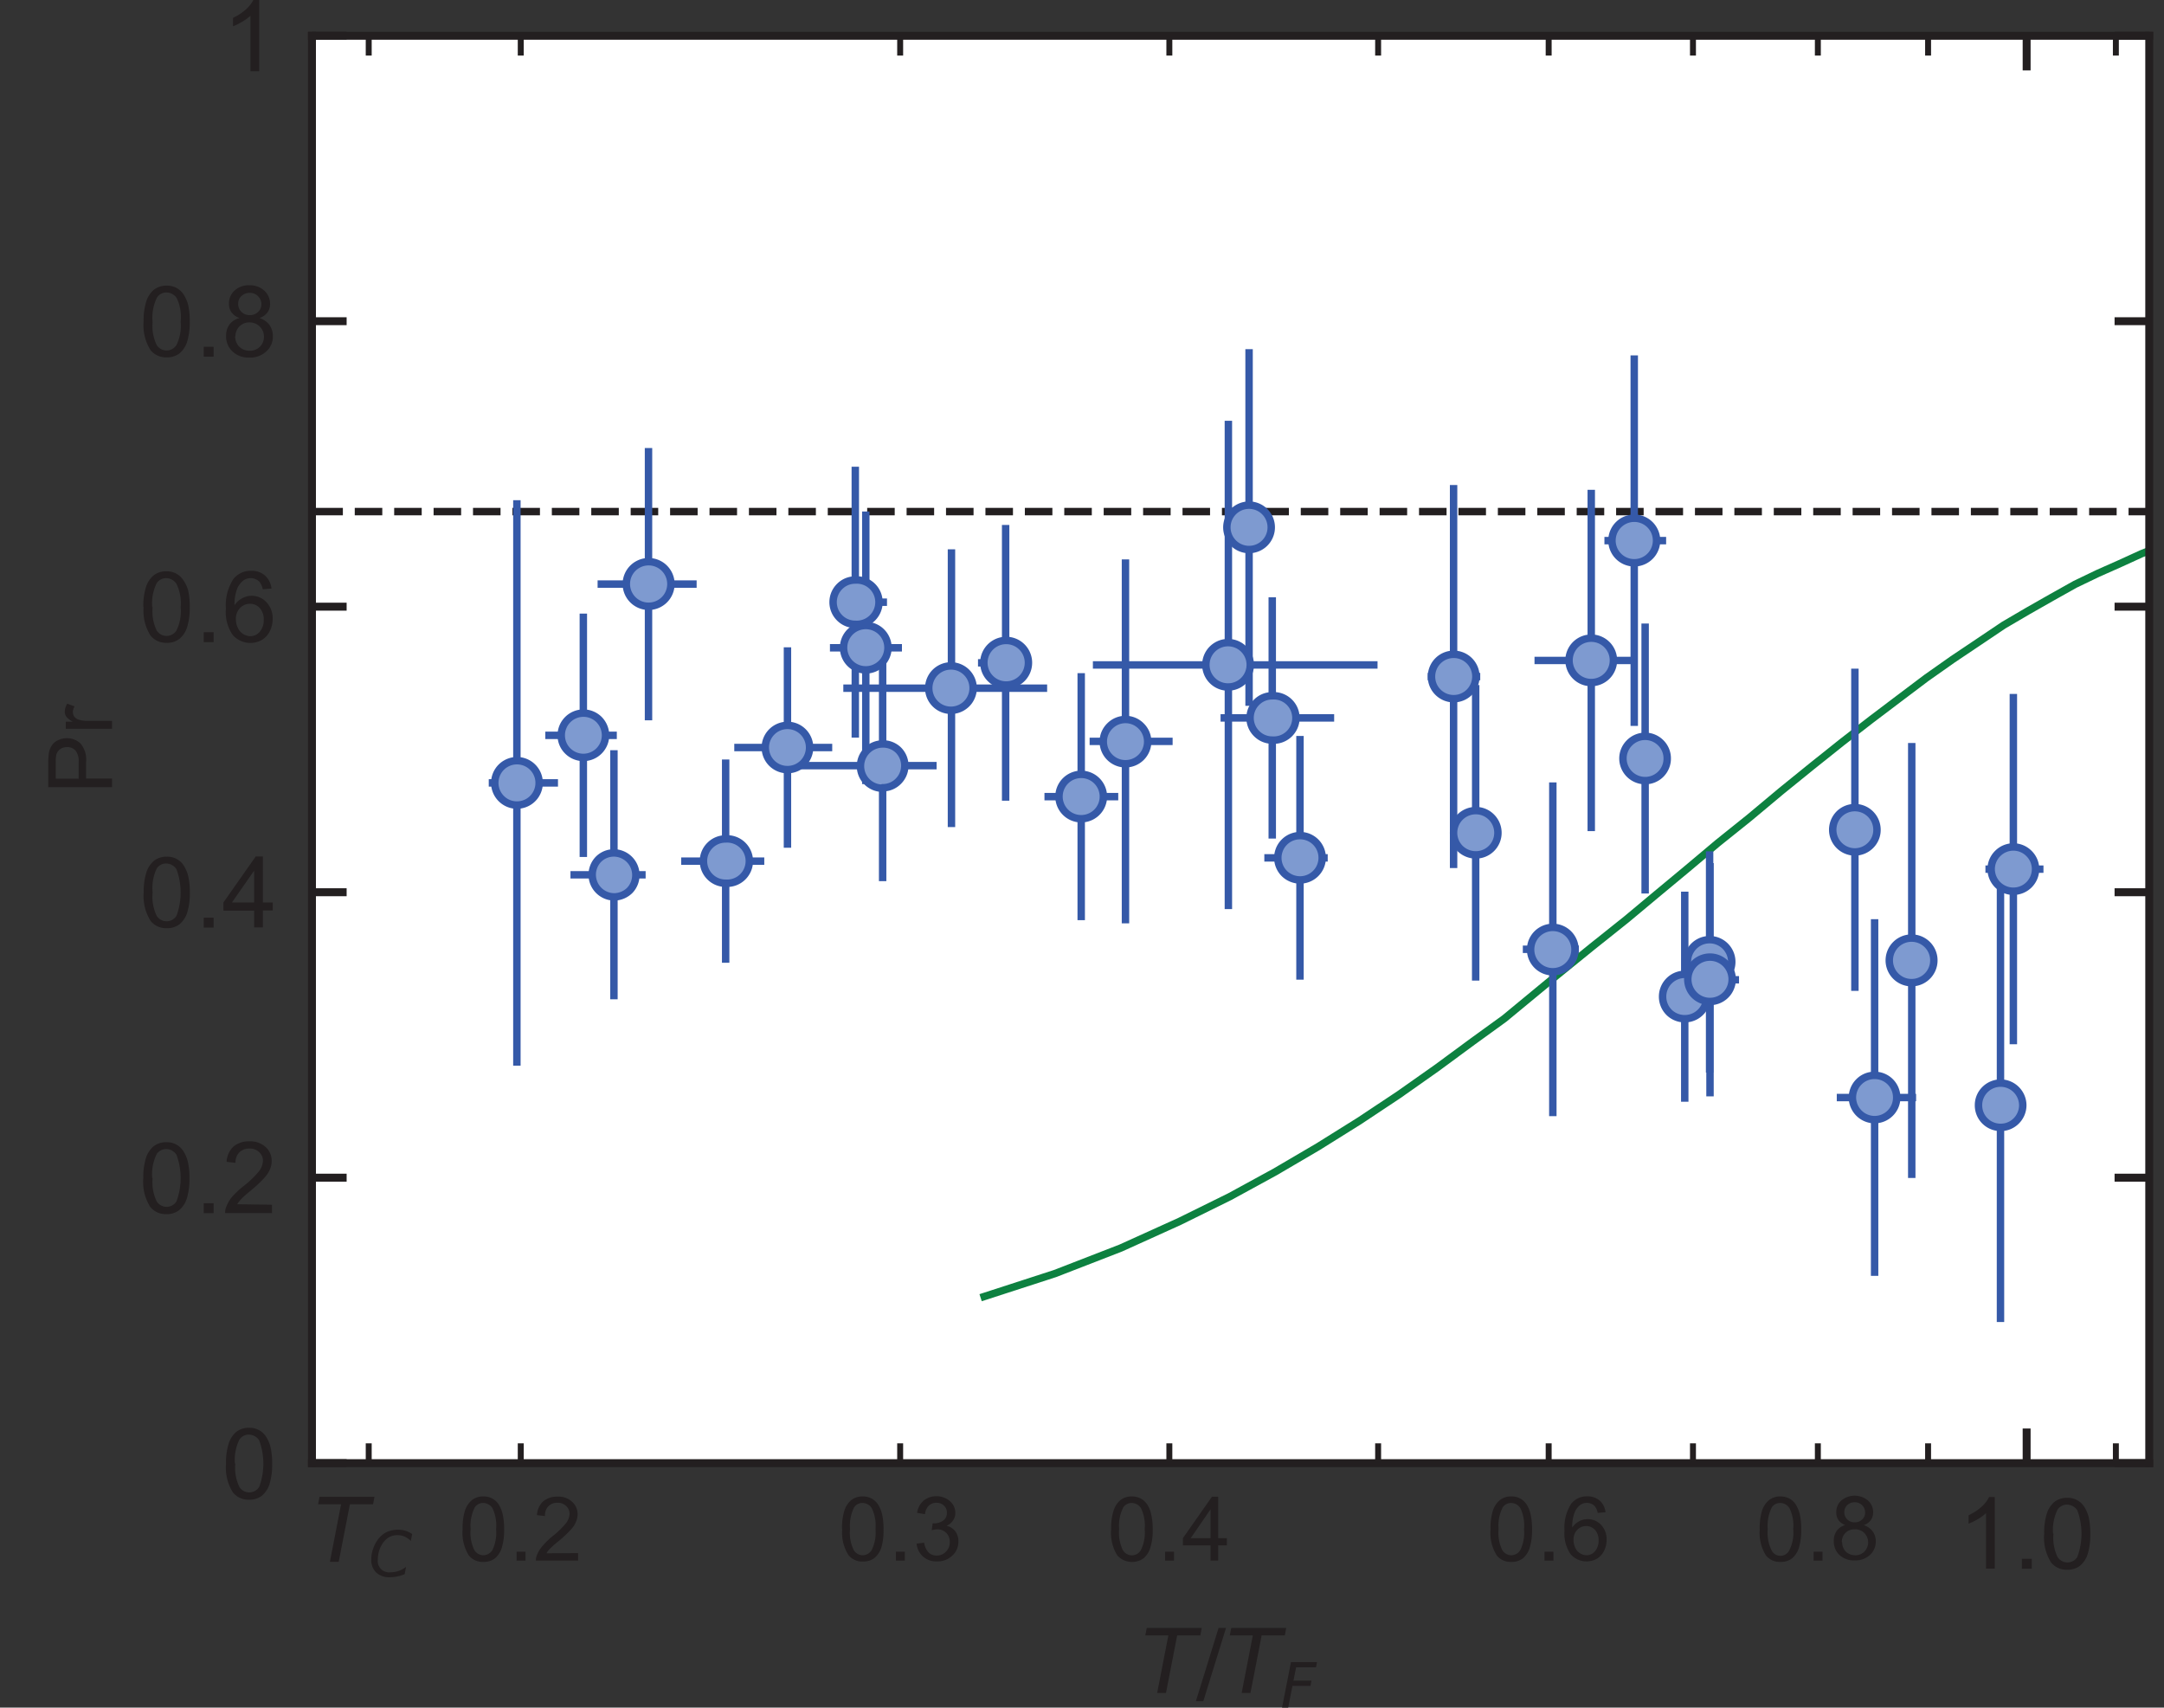<svg xmlns="http://www.w3.org/2000/svg" xmlns:xlink="http://www.w3.org/1999/xlink" viewBox="0 0 218.5 172.4"><rect x="0" y="0" width="218.5" height="172.4" fill="#333333" stroke="none"/><defs><style>.cls-1,.cls-10,.cls-11,.cls-5,.cls-6,.cls-8,.cls-9{fill:none;}.cls-2{clip-path:url(#clip-path);}.cls-3{fill:#fff;}.cls-4{fill:#231f20;}.cls-10,.cls-5,.cls-6,.cls-8{stroke:#231f20;}.cls-11,.cls-5,.cls-6,.cls-8,.cls-9{stroke-linejoin:round;}.cls-10,.cls-5{stroke-width:0.8px;}.cls-6{stroke-width:0.6px;}.cls-7{clip-path:url(#clip-path-4);}.cls-11,.cls-8,.cls-9{stroke-width:0.75px;}.cls-8{stroke-dasharray:2.78 1.2;}.cls-9{stroke:#0d8140;}.cls-10,.cls-9{stroke-linecap:square;}.cls-10{stroke-miterlimit:10;}.cls-11{stroke:#3559a8;}.cls-12{clip-path:url(#clip-path-7);}.cls-13{fill:#7e9ad0;}.cls-14{clip-path:url(#clip-path-8);}.cls-15{clip-path:url(#clip-path-9);}.cls-16{clip-path:url(#clip-path-10);}.cls-17{clip-path:url(#clip-path-11);}.cls-18{clip-path:url(#clip-path-12);}.cls-19{clip-path:url(#clip-path-13);}.cls-20{clip-path:url(#clip-path-14);}.cls-21{clip-path:url(#clip-path-15);}.cls-22{clip-path:url(#clip-path-16);}.cls-23{clip-path:url(#clip-path-17);}.cls-24{clip-path:url(#clip-path-18);}.cls-25{clip-path:url(#clip-path-19);}.cls-26{clip-path:url(#clip-path-20);}.cls-27{clip-path:url(#clip-path-21);}.cls-28{clip-path:url(#clip-path-22);}.cls-29{clip-path:url(#clip-path-23);}.cls-30{clip-path:url(#clip-path-24);}.cls-31{clip-path:url(#clip-path-25);}.cls-32{clip-path:url(#clip-path-26);}.cls-33{clip-path:url(#clip-path-27);}.cls-34{clip-path:url(#clip-path-28);}.cls-35{clip-path:url(#clip-path-29);}.cls-36{clip-path:url(#clip-path-30);}.cls-37{clip-path:url(#clip-path-31);}.cls-38{clip-path:url(#clip-path-32);}.cls-39{clip-path:url(#clip-path-33);}.cls-40{clip-path:url(#clip-path-34);}.cls-41{clip-path:url(#clip-path-35);}.cls-42{clip-path:url(#clip-path-36);}.cls-43{clip-path:url(#clip-path-37);}</style><clipPath id="clip-path" transform="translate(3 -1.89)"><rect class="cls-1" width="216.01" height="176.85"/></clipPath><clipPath id="clip-path-4" transform="translate(3 -1.89)"><rect class="cls-1" x="28.5" y="5.5" width="185.51" height="144.11"/></clipPath><clipPath id="clip-path-7" transform="translate(3 -1.89)"><rect class="cls-1" x="43.21" y="74.94" width="11.97" height="11.97"/></clipPath><clipPath id="clip-path-8" transform="translate(3 -1.89)"><rect class="cls-1" x="49.92" y="70.14" width="11.97" height="11.97"/></clipPath><clipPath id="clip-path-9" transform="translate(3 -1.89)"><rect class="cls-1" x="53" y="84.22" width="11.97" height="11.97"/></clipPath><clipPath id="clip-path-10" transform="translate(3 -1.89)"><rect class="cls-1" x="56.49" y="54.87" width="11.97" height="11.97"/></clipPath><clipPath id="clip-path-11" transform="translate(3 -1.89)"><rect class="cls-1" x="64.28" y="82.84" width="11.97" height="11.97"/></clipPath><clipPath id="clip-path-12" transform="translate(3 -1.89)"><rect class="cls-1" x="70.53" y="71.37" width="11.97" height="11.97"/></clipPath><clipPath id="clip-path-13" transform="translate(3 -1.89)"><rect class="cls-1" x="77.37" y="56.7" width="11.97" height="11.97"/></clipPath><clipPath id="clip-path-14" transform="translate(3 -1.89)"><rect class="cls-1" x="78.43" y="61.3" width="11.97" height="11.97"/></clipPath><clipPath id="clip-path-15" transform="translate(3 -1.89)"><rect class="cls-1" x="80.14" y="73.2" width="11.97" height="11.97"/></clipPath><clipPath id="clip-path-16" transform="translate(3 -1.89)"><rect class="cls-1" x="87.08" y="65.38" width="11.97" height="11.97"/></clipPath><clipPath id="clip-path-17" transform="translate(3 -1.89)"><rect class="cls-1" x="92.55" y="62.82" width="11.97" height="11.97"/></clipPath><clipPath id="clip-path-18" transform="translate(3 -1.89)"><rect class="cls-1" x="100.18" y="76.33" width="11.97" height="11.97"/></clipPath><clipPath id="clip-path-19" transform="translate(3 -1.89)"><rect class="cls-1" x="104.65" y="70.75" width="11.97" height="11.97"/></clipPath><clipPath id="clip-path-20" transform="translate(3 -1.89)"><rect class="cls-1" x="115.04" y="63.03" width="11.97" height="11.97"/></clipPath><clipPath id="clip-path-21" transform="translate(3 -1.89)"><rect class="cls-1" x="117.13" y="49.15" width="11.97" height="11.97"/></clipPath><clipPath id="clip-path-22" transform="translate(3 -1.89)"><rect class="cls-1" x="119.47" y="68.39" width="11.97" height="11.97"/></clipPath><clipPath id="clip-path-23" transform="translate(3 -1.89)"><rect class="cls-1" x="122.28" y="82.51" width="11.97" height="11.97"/></clipPath><clipPath id="clip-path-24" transform="translate(3 -1.89)"><rect class="cls-1" x="137.79" y="64.21" width="11.97" height="11.97"/></clipPath><clipPath id="clip-path-25" transform="translate(3 -1.89)"><rect class="cls-1" x="140.02" y="79.98" width="11.97" height="11.97"/></clipPath><clipPath id="clip-path-26" transform="translate(3 -1.89)"><rect class="cls-1" x="147.8" y="91.74" width="11.97" height="11.97"/></clipPath><clipPath id="clip-path-27" transform="translate(3 -1.89)"><rect class="cls-1" x="151.68" y="62.58" width="11.97" height="11.97"/></clipPath><clipPath id="clip-path-28" transform="translate(3 -1.89)"><rect class="cls-1" x="156.02" y="50.48" width="11.97" height="11.97"/></clipPath><clipPath id="clip-path-29" transform="translate(3 -1.89)"><rect class="cls-1" x="157.12" y="72.48" width="11.97" height="11.97"/></clipPath><clipPath id="clip-path-30" transform="translate(3 -1.89)"><rect class="cls-1" x="161.12" y="96.52" width="11.97" height="11.97"/></clipPath><clipPath id="clip-path-31" transform="translate(3 -1.89)"><rect class="cls-1" x="163.63" y="93.02" width="11.97" height="11.97"/></clipPath><clipPath id="clip-path-32" transform="translate(3 -1.89)"><rect class="cls-1" x="163.67" y="94.82" width="11.97" height="11.97"/></clipPath><clipPath id="clip-path-33" transform="translate(3 -1.89)"><rect class="cls-1" x="178.3" y="79.68" width="11.97" height="11.97"/></clipPath><clipPath id="clip-path-34" transform="translate(3 -1.89)"><rect class="cls-1" x="180.29" y="106.71" width="11.97" height="11.97"/></clipPath><clipPath id="clip-path-35" transform="translate(3 -1.89)"><rect class="cls-1" x="184.04" y="92.87" width="11.97" height="11.97"/></clipPath><clipPath id="clip-path-36" transform="translate(3 -1.89)"><rect class="cls-1" x="193.01" y="107.49" width="11.97" height="11.97"/></clipPath><clipPath id="clip-path-37" transform="translate(3 -1.89)"><rect class="cls-1" x="194.3" y="83.65" width="11.97" height="11.97"/></clipPath></defs><g id="Layer_2" data-name="Layer 2"><g id="Layer_1-2" data-name="Layer 1"><g class="cls-2"><g class="cls-2"><rect class="cls-3" x="31.5" y="3.61" width="185.51" height="144.11"/><path class="cls-4" d="M201.63,149.61v0Z" transform="translate(3 -1.89)"/><line class="cls-5" x1="204.63" y1="147.72" x2="204.63" y2="144.22"/><path class="cls-4" d="M201.63,9V9Z" transform="translate(3 -1.89)"/><line class="cls-5" x1="204.63" y1="3.61" x2="204.63" y2="7.11"/><g class="cls-2"><path class="cls-4" d="M198.41,160.26h-.88v-5.6a5.08,5.08,0,0,1-.84.61,5.89,5.89,0,0,1-.92.45v-.85a5.32,5.32,0,0,0,1.29-.84,3.3,3.3,0,0,0,.78-1h.57Z" transform="translate(3 -1.89)"/><rect class="cls-4" x="204.15" y="157.38" width="1" height="1"/><path class="cls-4" d="M204.34,156.73a4.45,4.45,0,0,0,.41,2.35,1.18,1.18,0,0,0,2,0,6.78,6.78,0,0,0,0-4.7,1.25,1.25,0,0,0-1-.58,1.12,1.12,0,0,0-1,.51,4.61,4.61,0,0,0-.45,2.42m-.9,0a6.4,6.4,0,0,1,.26-2,2.53,2.53,0,0,1,.77-1.2,2,2,0,0,1,1.3-.42,1.95,1.95,0,0,1,1.72.91,3.56,3.56,0,0,1,.45,1.06,7.54,7.54,0,0,1,.16,1.69,6.7,6.7,0,0,1-.26,2,2.5,2.5,0,0,1-.77,1.19,2,2,0,0,1-1.3.41,2,2,0,0,1-1.63-.73,4.71,4.71,0,0,1-.7-2.91" transform="translate(3 -1.89)"/><line class="cls-4" x1="37.23" y1="147.72" x2="37.23" y2="145.72"/><line class="cls-6" x1="37.23" y1="147.72" x2="37.23" y2="145.72"/><line class="cls-4" x1="37.23" y1="3.61" x2="37.23" y2="5.61"/><line class="cls-6" x1="37.23" y1="3.61" x2="37.23" y2="5.61"/><polygon class="cls-4" points="32.26 151.12 37.81 151.12 37.67 151.87 35.33 151.87 34.2 157.68 33.31 157.68 34.44 151.87 32.12 151.87 32.26 151.12"/><path class="cls-4" d="M38.61,156.81l-.13.65a2.32,2.32,0,0,0-.63-.44,1.87,1.87,0,0,0-.71-.14,1.68,1.68,0,0,0-.93.25,2.18,2.18,0,0,0-.69.77,3,3,0,0,0-.28.7,3.14,3.14,0,0,0-.09.75,1.14,1.14,0,0,0,1.26,1.28,2.47,2.47,0,0,0,.82-.13,2.65,2.65,0,0,0,.77-.42l-.14.74a3.59,3.59,0,0,1-.75.23,3.81,3.81,0,0,1-.74.08,1.94,1.94,0,0,1-1.38-.47,1.75,1.75,0,0,1-.5-1.34,3.11,3.11,0,0,1,.19-1.08,3.25,3.25,0,0,1,.54-1,2.43,2.43,0,0,1,.86-.69,2.76,2.76,0,0,1,1.12-.22,2.5,2.5,0,0,1,.74.11,2.2,2.2,0,0,1,.67.33" transform="translate(3 -1.89)"/><line class="cls-4" x1="52.58" y1="147.72" x2="52.58" y2="145.72"/><line class="cls-6" x1="52.58" y1="147.72" x2="52.58" y2="145.72"/><line class="cls-4" x1="52.58" y1="3.61" x2="52.58" y2="5.61"/><line class="cls-6" x1="52.58" y1="3.61" x2="52.58" y2="5.61"/><path class="cls-4" d="M44.52,156.27a4,4,0,0,0,.37,2.11,1.09,1.09,0,0,0,.92.53,1.11,1.11,0,0,0,.91-.53,4,4,0,0,0,.37-2.11,4,4,0,0,0-.37-2.12,1.14,1.14,0,0,0-.92-.52,1,1,0,0,0-.87.46,4.14,4.14,0,0,0-.41,2.18m-.81,0a5.85,5.85,0,0,1,.23-1.84,2.29,2.29,0,0,1,.7-1.08,1.79,1.79,0,0,1,1.17-.38,1.78,1.78,0,0,1,1.55.82,3.26,3.26,0,0,1,.4,1,6.76,6.76,0,0,1,.14,1.52,6.09,6.09,0,0,1-.23,1.83,2.32,2.32,0,0,1-.69,1.08,1.8,1.8,0,0,1-1.17.36,1.76,1.76,0,0,1-1.47-.65,4.27,4.27,0,0,1-.63-2.62" transform="translate(3 -1.89)"/><rect class="cls-4" x="52.16" y="156.66" width="0.9" height="0.9"/><path class="cls-4" d="M55.37,158.69v.76H51.11a1.31,1.31,0,0,1,.1-.55,3.24,3.24,0,0,1,.51-.86,8.61,8.61,0,0,1,1-1,8.6,8.6,0,0,0,1.42-1.36,1.66,1.66,0,0,0,.37-.95,1.08,1.08,0,0,0-.35-.8,1.21,1.21,0,0,0-.87-.32,1.26,1.26,0,0,0-.91.34,1.32,1.32,0,0,0-.35,1l-.81-.09a2,2,0,0,1,.62-1.39,2.2,2.2,0,0,1,1.47-.48,2,2,0,0,1,1.47.53,1.66,1.66,0,0,1,.54,1.26,1.88,1.88,0,0,1-.17.77,2.58,2.58,0,0,1-.52.78,12.14,12.14,0,0,1-1.21,1.14,9.15,9.15,0,0,0-.92.81,2.47,2.47,0,0,0-.33.43Z" transform="translate(3 -1.89)"/><line class="cls-4" x1="90.89" y1="147.72" x2="90.89" y2="145.72"/><line class="cls-6" x1="90.89" y1="147.72" x2="90.89" y2="145.72"/><line class="cls-4" x1="90.89" y1="3.61" x2="90.89" y2="5.61"/><line class="cls-6" x1="90.89" y1="3.61" x2="90.89" y2="5.61"/><path class="cls-4" d="M82.83,156.27a3.91,3.91,0,0,0,.37,2.11,1.07,1.07,0,0,0,.91.53,1.1,1.1,0,0,0,.91-.53,4,4,0,0,0,.38-2.11,4,4,0,0,0-.38-2.12,1.13,1.13,0,0,0-.92-.52,1,1,0,0,0-.87.46,4.16,4.16,0,0,0-.4,2.18m-.81,0a5.85,5.85,0,0,1,.23-1.84,2.27,2.27,0,0,1,.69-1.08,1.83,1.83,0,0,1,1.17-.38,1.88,1.88,0,0,1,.91.22,1.83,1.83,0,0,1,.64.6,3.27,3.27,0,0,1,.41,1,6.76,6.76,0,0,1,.14,1.52A6.09,6.09,0,0,1,86,158.1a2.34,2.34,0,0,1-.7,1.08,1.78,1.78,0,0,1-1.17.36,1.75,1.75,0,0,1-1.46-.65,4.21,4.21,0,0,1-.63-2.62" transform="translate(3 -1.89)"/><rect class="cls-4" x="90.46" y="156.66" width="0.9" height="0.9"/><path class="cls-4" d="M89.52,157.74l.79-.1a1.8,1.8,0,0,0,.46,1,1.15,1.15,0,0,0,.8.3,1.26,1.26,0,0,0,.94-.39,1.33,1.33,0,0,0,.39-1,1.23,1.23,0,0,0-1.26-1.26,2.68,2.68,0,0,0-.56.09l.09-.69h.13a1.58,1.58,0,0,0,.9-.26.92.92,0,0,0,.41-.82.93.93,0,0,0-.3-.71,1.05,1.05,0,0,0-.75-.29,1.12,1.12,0,0,0-.78.29,1.43,1.43,0,0,0-.38.86l-.8-.13a2,2,0,0,1,.66-1.24,2,2,0,0,1,1.28-.44,2,2,0,0,1,1,.24,1.83,1.83,0,0,1,.68.61,1.57,1.57,0,0,1,.24.83,1.31,1.31,0,0,1-.23.76,1.37,1.37,0,0,1-.66.54,1.56,1.56,0,0,1,.88.55,1.64,1.64,0,0,1,.32,1.05,1.87,1.87,0,0,1-.62,1.42,2.14,2.14,0,0,1-1.55.58,2,2,0,0,1-1.41-.5,1.94,1.94,0,0,1-.64-1.31" transform="translate(3 -1.89)"/><line class="cls-4" x1="118.07" y1="147.72" x2="118.07" y2="145.72"/><line class="cls-6" x1="118.07" y1="147.72" x2="118.07" y2="145.72"/><line class="cls-4" x1="118.07" y1="3.61" x2="118.07" y2="5.61"/><line class="cls-6" x1="118.07" y1="3.61" x2="118.07" y2="5.61"/><path class="cls-4" d="M110,156.27a4,4,0,0,0,.37,2.11,1.05,1.05,0,0,0,1.83,0,4,4,0,0,0,.38-2.11,4,4,0,0,0-.38-2.12,1.13,1.13,0,0,0-.92-.52,1,1,0,0,0-.87.46,4.14,4.14,0,0,0-.41,2.18m-.81,0a5.82,5.82,0,0,1,.24-1.84,2.27,2.27,0,0,1,.69-1.08,1.81,1.81,0,0,1,1.17-.38,1.91,1.91,0,0,1,.91.22,1.83,1.83,0,0,1,.64.6,3,3,0,0,1,.4,1,6.68,6.68,0,0,1,.15,1.52,5.75,5.75,0,0,1-.24,1.83,2.25,2.25,0,0,1-.69,1.08,2,2,0,0,1-2.64-.29,4.27,4.27,0,0,1-.63-2.62" transform="translate(3 -1.89)"/><rect class="cls-4" x="117.64" y="156.66" width="0.9" height="0.9"/><path class="cls-4" d="M119.23,157.18v-2.91l-2,2.91Zm0,2.27v-1.54h-2.79v-.73l2.93-4.18H120v4.18h.88v.73H120v1.54h-.79" transform="translate(3 -1.89)"/><line class="cls-4" x1="139.15" y1="147.72" x2="139.15" y2="145.72"/><line class="cls-6" x1="139.15" y1="147.72" x2="139.15" y2="145.72"/><line class="cls-4" x1="139.15" y1="3.61" x2="139.15" y2="5.61"/><line class="cls-6" x1="139.15" y1="3.61" x2="139.15" y2="5.61"/><line class="cls-4" x1="156.37" y1="147.72" x2="156.37" y2="145.72"/><line class="cls-6" x1="156.37" y1="147.72" x2="156.37" y2="145.72"/><line class="cls-4" x1="156.37" y1="3.61" x2="156.37" y2="5.61"/><line class="cls-6" x1="156.37" y1="3.61" x2="156.37" y2="5.61"/><path class="cls-4" d="M148.31,156.27a4,4,0,0,0,.37,2.11,1.09,1.09,0,0,0,.92.53,1.11,1.11,0,0,0,.91-.53,4,4,0,0,0,.37-2.11,4,4,0,0,0-.37-2.12,1.14,1.14,0,0,0-.92-.52,1,1,0,0,0-.87.46,4.14,4.14,0,0,0-.41,2.18m-.81,0a5.85,5.85,0,0,1,.23-1.84,2.29,2.29,0,0,1,.7-1.08,1.79,1.79,0,0,1,1.17-.38,1.78,1.78,0,0,1,1.55.82,3.26,3.26,0,0,1,.4,1,6.76,6.76,0,0,1,.14,1.52,6.09,6.09,0,0,1-.23,1.83,2.32,2.32,0,0,1-.69,1.08,1.8,1.8,0,0,1-1.17.36,1.76,1.76,0,0,1-1.47-.65,4.27,4.27,0,0,1-.63-2.62" transform="translate(3 -1.89)"/><rect class="cls-4" x="155.95" y="156.66" width="0.9" height="0.9"/><path class="cls-4" d="M155.88,157.36a1.77,1.77,0,0,0,.17.78,1.29,1.29,0,0,0,1.14.77,1.12,1.12,0,0,0,.86-.41,1.63,1.63,0,0,0,.36-1.1,1.53,1.53,0,0,0-.36-1.05,1.19,1.19,0,0,0-.89-.39,1.25,1.25,0,0,0-.91.39,1.38,1.38,0,0,0-.37,1m3.23-2.78-.79.06a1.54,1.54,0,0,0-.3-.68,1.1,1.1,0,0,0-.79-.33,1.11,1.11,0,0,0-.67.21,1.78,1.78,0,0,0-.58.79,3.91,3.91,0,0,0-.23,1.49,2,2,0,0,1,.71-.64,1.85,1.85,0,0,1,2.2.37,2.1,2.1,0,0,1,.56,1.51,2.49,2.49,0,0,1-.26,1.12,1.91,1.91,0,0,1-.72.79,2.15,2.15,0,0,1-2.65-.45,3.65,3.65,0,0,1-.62-2.39,4.42,4.42,0,0,1,.68-2.72,2,2,0,0,1,1.62-.74,1.84,1.84,0,0,1,1.26.44,1.82,1.82,0,0,1,.58,1.17" transform="translate(3 -1.89)"/><line class="cls-4" x1="170.94" y1="147.72" x2="170.94" y2="145.72"/><line class="cls-6" x1="170.94" y1="147.72" x2="170.94" y2="145.72"/><line class="cls-4" x1="170.94" y1="3.61" x2="170.94" y2="5.61"/><line class="cls-6" x1="170.94" y1="3.61" x2="170.94" y2="5.61"/><line class="cls-4" x1="183.55" y1="147.72" x2="183.55" y2="145.72"/><line class="cls-6" x1="183.55" y1="147.72" x2="183.55" y2="145.72"/><line class="cls-4" x1="183.55" y1="3.61" x2="183.55" y2="5.61"/><line class="cls-6" x1="183.55" y1="3.61" x2="183.55" y2="5.61"/><path class="cls-4" d="M175.49,156.27a4,4,0,0,0,.37,2.11,1,1,0,0,0,1.82,0,3.88,3.88,0,0,0,.38-2.11,3.93,3.93,0,0,0-.38-2.12,1.11,1.11,0,0,0-.91-.52,1,1,0,0,0-.88.46,4.16,4.16,0,0,0-.4,2.18m-.81,0a5.85,5.85,0,0,1,.23-1.84,2.29,2.29,0,0,1,.7-1.08,1.79,1.79,0,0,1,1.17-.38,1.87,1.87,0,0,1,.9.22,1.75,1.75,0,0,1,.64.6,3.27,3.27,0,0,1,.41,1,6.76,6.76,0,0,1,.14,1.52,6.09,6.09,0,0,1-.23,1.83,2.32,2.32,0,0,1-.69,1.08,1.81,1.81,0,0,1-1.17.36,1.76,1.76,0,0,1-1.47-.65,4.27,4.27,0,0,1-.63-2.62" transform="translate(3 -1.89)"/><rect class="cls-4" x="183.12" y="156.66" width="0.9" height="0.9"/><path class="cls-4" d="M183,157.58a1.37,1.37,0,0,0,.16.66,1.06,1.06,0,0,0,.47.49,1.36,1.36,0,0,0,.68.18,1.28,1.28,0,0,0,.94-.37,1.35,1.35,0,0,0,0-1.87,1.32,1.32,0,0,0-1-.38,1.24,1.24,0,0,0-.92.37,1.26,1.26,0,0,0-.36.92m.25-3a1,1,0,0,0,1.06,1,1,1,0,0,0,.75-.29.91.91,0,0,0,.29-.7,1,1,0,0,0-.3-.73,1,1,0,0,0-.75-.3,1.06,1.06,0,0,0-.76.29,1,1,0,0,0-.29.69m.16,1.34a1.47,1.47,0,0,1-.74-.51,1.32,1.32,0,0,1-.23-.8,1.54,1.54,0,0,1,.5-1.18,2.1,2.1,0,0,1,2.71,0,1.57,1.57,0,0,1,.51,1.19,1.35,1.35,0,0,1-.23.78,1.45,1.45,0,0,1-.72.51,1.76,1.76,0,0,1,.9.62,1.71,1.71,0,0,1,.32,1,1.84,1.84,0,0,1-.59,1.39,2.17,2.17,0,0,1-1.54.55,2.14,2.14,0,0,1-1.54-.55,1.85,1.85,0,0,1-.57-1.41,1.67,1.67,0,0,1,.31-1.05,1.62,1.62,0,0,1,.91-.58" transform="translate(3 -1.89)"/><line class="cls-4" x1="194.68" y1="147.72" x2="194.68" y2="145.72"/><line class="cls-6" x1="194.68" y1="147.72" x2="194.68" y2="145.72"/><line class="cls-4" x1="194.68" y1="3.61" x2="194.68" y2="5.61"/><line class="cls-6" x1="194.68" y1="3.61" x2="194.68" y2="5.61"/><line class="cls-4" x1="213.64" y1="147.72" x2="213.64" y2="145.72"/><line class="cls-6" x1="213.64" y1="147.72" x2="213.64" y2="145.72"/><line class="cls-4" x1="213.64" y1="3.61" x2="213.64" y2="5.61"/><line class="cls-6" x1="213.64" y1="3.61" x2="213.64" y2="5.61"/><polygon class="cls-4" points="115.79 164.36 121.34 164.36 121.2 165.11 118.86 165.11 117.73 170.92 116.84 170.92 117.97 165.11 115.64 165.11 115.79 164.36"/><polygon class="cls-4" points="123.04 164.36 123.79 164.36 121.5 171.75 120.75 171.75 123.04 164.36"/><polygon class="cls-4" points="124.32 164.36 129.87 164.36 129.73 165.11 127.39 165.11 126.26 170.92 125.37 170.92 126.5 165.11 124.17 165.11 124.32 164.36"/><polygon class="cls-4" points="130.35 167.81 132.98 167.81 132.88 168.33 130.87 168.33 130.6 169.68 132.42 169.68 132.32 170.21 130.5 170.21 130.07 172.4 129.45 172.4 130.35 167.81"/><line class="cls-4" x1="31.5" y1="147.72" x2="35" y2="147.72"/><line class="cls-5" x1="31.5" y1="147.72" x2="35" y2="147.72"/><line class="cls-4" x1="217.01" y1="147.72" x2="213.51" y2="147.72"/><line class="cls-5" x1="217.01" y1="147.72" x2="213.51" y2="147.72"/><path class="cls-4" d="M20.76,149.66a4.45,4.45,0,0,0,.41,2.35,1.18,1.18,0,0,0,2,0,6.78,6.78,0,0,0,0-4.7,1.25,1.25,0,0,0-1-.58,1.12,1.12,0,0,0-1,.51,4.61,4.61,0,0,0-.45,2.42m-.9,0a6.4,6.4,0,0,1,.26-2,2.53,2.53,0,0,1,.77-1.2,2,2,0,0,1,1.3-.42,1.95,1.95,0,0,1,1.72.91,3.56,3.56,0,0,1,.45,1.06,7.54,7.54,0,0,1,.16,1.69,6.7,6.7,0,0,1-.26,2,2.5,2.5,0,0,1-.77,1.19,2,2,0,0,1-1.3.41,2,2,0,0,1-1.63-.73,4.71,4.71,0,0,1-.7-2.91" transform="translate(3 -1.89)"/><line class="cls-4" x1="31.5" y1="118.9" x2="35" y2="118.9"/><line class="cls-5" x1="31.5" y1="118.9" x2="35" y2="118.9"/><line class="cls-4" x1="217.01" y1="118.9" x2="213.51" y2="118.9"/><line class="cls-5" x1="217.01" y1="118.9" x2="213.51" y2="118.9"/><path class="cls-4" d="M12.41,120.83a4.45,4.45,0,0,0,.41,2.35,1.18,1.18,0,0,0,2,0,6.78,6.78,0,0,0,0-4.7,1.25,1.25,0,0,0-1-.58,1.12,1.12,0,0,0-1,.51,4.61,4.61,0,0,0-.45,2.42m-.9,0a6.4,6.4,0,0,1,.26-2,2.53,2.53,0,0,1,.77-1.2,2,2,0,0,1,1.3-.42,1.95,1.95,0,0,1,1.72.91,3.56,3.56,0,0,1,.45,1.06,7.54,7.54,0,0,1,.16,1.69,6.7,6.7,0,0,1-.26,2,2.5,2.5,0,0,1-.77,1.19,2,2,0,0,1-1.3.41,2,2,0,0,1-1.63-.73,4.71,4.71,0,0,1-.7-2.91" transform="translate(3 -1.89)"/><rect class="cls-4" x="20.57" y="121.48" width="1" height="1"/><path class="cls-4" d="M24.46,123.52v.84H19.73a1.43,1.43,0,0,1,.11-.61,3.42,3.42,0,0,1,.57-1,9.69,9.69,0,0,1,1.15-1.09,9.37,9.37,0,0,0,1.58-1.51,1.82,1.82,0,0,0,.41-1.06,1.19,1.19,0,0,0-.38-.88,1.34,1.34,0,0,0-1-.36,1.37,1.37,0,0,0-1,.38,1.43,1.43,0,0,0-.39,1.06l-.9-.1a2.25,2.25,0,0,1,.69-1.54,2.4,2.4,0,0,1,1.63-.53,2.29,2.29,0,0,1,1.63.58,1.87,1.87,0,0,1,.6,1.41,2.13,2.13,0,0,1-.18.85,3.21,3.21,0,0,1-.58.87,13,13,0,0,1-1.35,1.26q-.8.66-1,.9a3.09,3.09,0,0,0-.37.48Z" transform="translate(3 -1.89)"/><line class="cls-4" x1="31.5" y1="90.08" x2="35" y2="90.08"/><line class="cls-5" x1="31.5" y1="90.08" x2="35" y2="90.08"/><line class="cls-4" x1="217.01" y1="90.08" x2="213.51" y2="90.08"/><line class="cls-5" x1="217.01" y1="90.08" x2="213.51" y2="90.08"/><path class="cls-4" d="M12.41,92a4.45,4.45,0,0,0,.41,2.35,1.18,1.18,0,0,0,2,0,6.78,6.78,0,0,0,0-4.7,1.25,1.25,0,0,0-1-.58,1.12,1.12,0,0,0-1,.51A4.61,4.61,0,0,0,12.41,92m-.9,0a6.4,6.4,0,0,1,.26-2,2.53,2.53,0,0,1,.77-1.2,2,2,0,0,1,1.3-.42,1.95,1.95,0,0,1,1.72.91A3.56,3.56,0,0,1,16,90.32,7.54,7.54,0,0,1,16.17,92a6.7,6.7,0,0,1-.26,2,2.5,2.5,0,0,1-.77,1.19,2,2,0,0,1-1.3.41,2,2,0,0,1-1.63-.73,4.71,4.71,0,0,1-.7-2.91" transform="translate(3 -1.89)"/><rect class="cls-4" x="20.57" y="92.65" width="1" height="1"/><path class="cls-4" d="M22.66,93V89.79L20.42,93Zm0,2.52V93.83h-3.1V93l3.26-4.64h.72V93h1v.81h-1v1.71h-.88" transform="translate(3 -1.89)"/><line class="cls-4" x1="31.5" y1="61.25" x2="35" y2="61.25"/><line class="cls-5" x1="31.5" y1="61.25" x2="35" y2="61.25"/><line class="cls-4" x1="217.01" y1="61.25" x2="213.51" y2="61.25"/><line class="cls-5" x1="217.01" y1="61.25" x2="213.51" y2="61.25"/><path class="cls-4" d="M12.41,63.19a4.45,4.45,0,0,0,.41,2.35,1.18,1.18,0,0,0,2,0,4.43,4.43,0,0,0,.42-2.35,4.43,4.43,0,0,0-.42-2.35,1.25,1.25,0,0,0-1-.58,1.12,1.12,0,0,0-1,.51,4.61,4.61,0,0,0-.45,2.42m-.9,0a6.4,6.4,0,0,1,.26-2,2.53,2.53,0,0,1,.77-1.2,2,2,0,0,1,1.3-.42,1.95,1.95,0,0,1,1.72.91A3.56,3.56,0,0,1,16,61.5a7.54,7.54,0,0,1,.16,1.69,6.7,6.7,0,0,1-.26,2,2.5,2.5,0,0,1-.77,1.19,2,2,0,0,1-1.3.41,2,2,0,0,1-1.63-.73,4.71,4.71,0,0,1-.7-2.91" transform="translate(3 -1.89)"/><rect class="cls-4" x="20.57" y="63.83" width="1" height="1"/><path class="cls-4" d="M20.82,64.4a2,2,0,0,0,.19.87,1.42,1.42,0,0,0,1.27.85,1.25,1.25,0,0,0,.95-.45,1.79,1.79,0,0,0,.4-1.22,1.69,1.69,0,0,0-.4-1.17,1.3,1.3,0,0,0-1-.43,1.38,1.38,0,0,0-1,.43,1.53,1.53,0,0,0-.41,1.12m3.59-3.09-.88.07a1.75,1.75,0,0,0-.33-.75,1.22,1.22,0,0,0-.88-.37,1.25,1.25,0,0,0-.74.23,2,2,0,0,0-.65.88A4.49,4.49,0,0,0,20.68,63a2,2,0,0,1,.78-.71,2,2,0,0,1,2.45.41,2.33,2.33,0,0,1,.62,1.67,2.77,2.77,0,0,1-.29,1.25,2.08,2.08,0,0,1-.8.88A2.38,2.38,0,0,1,20.5,66a4.06,4.06,0,0,1-.69-2.66,4.82,4.82,0,0,1,.76-3,2.21,2.21,0,0,1,1.8-.82,2,2,0,0,1,1.39.48,2.06,2.06,0,0,1,.65,1.3" transform="translate(3 -1.89)"/><line class="cls-4" x1="31.5" y1="32.43" x2="35" y2="32.43"/><line class="cls-5" x1="31.5" y1="32.43" x2="35" y2="32.43"/><line class="cls-4" x1="217.01" y1="32.43" x2="213.51" y2="32.43"/><line class="cls-5" x1="217.01" y1="32.43" x2="213.51" y2="32.43"/><path class="cls-4" d="M12.41,34.37a4.45,4.45,0,0,0,.41,2.35,1.18,1.18,0,0,0,2,0,4.43,4.43,0,0,0,.42-2.35A4.43,4.43,0,0,0,14.85,32a1.25,1.25,0,0,0-1-.58,1.12,1.12,0,0,0-1,.51,4.61,4.61,0,0,0-.45,2.42m-.9,0a6.4,6.4,0,0,1,.26-2,2.53,2.53,0,0,1,.77-1.2,2,2,0,0,1,1.3-.42,1.95,1.95,0,0,1,1.72.91A3.56,3.56,0,0,1,16,32.68a7.54,7.54,0,0,1,.16,1.69,6.7,6.7,0,0,1-.26,2,2.5,2.5,0,0,1-.77,1.19,2,2,0,0,1-1.3.41,2,2,0,0,1-1.63-.73,4.71,4.71,0,0,1-.7-2.91" transform="translate(3 -1.89)"/><rect class="cls-4" x="20.57" y="35.01" width="1" height="1"/><path class="cls-4" d="M20.74,35.83a1.55,1.55,0,0,0,.18.73,1.23,1.23,0,0,0,.53.55,1.49,1.49,0,0,0,.75.19,1.39,1.39,0,0,0,1.45-1.44,1.4,1.4,0,0,0-.42-1,1.45,1.45,0,0,0-1.06-.42,1.39,1.39,0,0,0-1,.41,1.41,1.41,0,0,0-.4,1m.28-3.3a1.1,1.1,0,0,0,.33.83,1.14,1.14,0,0,0,.85.32,1.11,1.11,0,0,0,.83-.32,1,1,0,0,0,.33-.78,1.11,1.11,0,0,0-.34-.81,1.13,1.13,0,0,0-.83-.33,1.17,1.17,0,0,0-.84.32,1,1,0,0,0-.33.77M21.2,34a1.64,1.64,0,0,1-.82-.57,1.44,1.44,0,0,1-.26-.89,1.72,1.72,0,0,1,.56-1.31,2.09,2.09,0,0,1,1.5-.54,2.12,2.12,0,0,1,1.51.55,1.76,1.76,0,0,1,.58,1.32,1.47,1.47,0,0,1-.26.87,1.7,1.7,0,0,1-.81.57,2,2,0,0,1,1,.69,1.9,1.9,0,0,1,.35,1.14,2,2,0,0,1-.66,1.54,2.37,2.37,0,0,1-1.71.62,2.34,2.34,0,0,1-1.71-.62,2.06,2.06,0,0,1-.64-1.56,1.89,1.89,0,0,1,.35-1.17,1.79,1.79,0,0,1,1-.64" transform="translate(3 -1.89)"/><line class="cls-4" x1="31.5" y1="3.61" x2="35" y2="3.61"/><line class="cls-5" x1="31.5" y1="3.61" x2="35" y2="3.61"/><line class="cls-4" x1="217.01" y1="3.61" x2="213.51" y2="3.61"/><line class="cls-5" x1="217.01" y1="3.61" x2="213.51" y2="3.61"/><path class="cls-4" d="M23.17,9.08h-.88V3.48a5.08,5.08,0,0,1-.84.61,5.89,5.89,0,0,1-.92.45V3.69a5.32,5.32,0,0,0,1.29-.84,3.3,3.3,0,0,0,.78-1h.57Z" transform="translate(3 -1.89)"/><path class="cls-4" d="M4.94,80.51V78.84a1.73,1.73,0,0,0-.31-1.17,1.11,1.11,0,0,0-.87-.35,1.13,1.13,0,0,0-.69.21,1,1,0,0,0-.38.54,3.44,3.44,0,0,0-.06.79v1.65Zm3.37.85H1.87V78.93a7.58,7.58,0,0,1,.06-1,2,2,0,0,1,.31-.79,1.46,1.46,0,0,1,.62-.52,2,2,0,0,1,.87-.2,2,2,0,0,1,1.4.53,2.55,2.55,0,0,1,.56,1.89v1.65H8.31v.85" transform="translate(3 -1.89)"/><path class="cls-4" d="M8.31,75.47H3.64v-.72h.71a2,2,0,0,1-.65-.5.9.9,0,0,1-.16-.5,1.66,1.66,0,0,1,.25-.82l.74.28a1.14,1.14,0,0,0-.17.57.82.82,0,0,0,.15.47.92.92,0,0,0,.44.3,3,3,0,0,0,.92.12H8.31Z" transform="translate(3 -1.89)"/></g><g class="cls-7"><polyline class="cls-8" points="0 51.65 10.84 51.65 29.8 51.65 45.58 51.65 59.1 51.65 70.93 51.65 81.43 51.65 90.89 51.65 99.48 51.65 107.36 51.65 114.63 51.65 121.38 51.65 127.68 51.65 133.59 51.65 139.15 51.65 144.4 51.65 149.37 51.65 154.1 51.65 158.6 51.65 162.89 51.65 167 51.65 170.94 51.65 174.72 51.65 178.35 51.65 181.85 51.65 185.22 51.65 188.48 51.65 191.63 51.65 194.68 51.65 197.63 51.65 200.49 51.65 203.27 51.65 205.97 51.65 208.6 51.65 211.15 51.65 213.64 51.65 216.06 51.65 218.01 51.65"/><polyline class="cls-9" points="99.37 130.9 106.52 128.58 113.17 126 119.11 123.31 124.18 120.81 128.74 118.32 133.09 115.77 137.25 113.17 141.24 110.52 145.06 107.83 148.74 105.12 151.89 102.84 156.25 99.24 160.76 95.58 164.22 92.82 167.24 90.3 170.31 87.75 173.45 85.11 176.63 82.56 179.86 79.86 182.97 77.34 185.99 74.93 188.92 72.66 191.75 70.52 194.51 68.44 197.18 66.56 199.79 64.81 202.32 63.11 204.78 61.67 207.19 60.3 209.53 58.99 211.82 57.89 214.05 56.9 216.24 55.9 218.01 55.2"/></g><g class="cls-2"><line class="cls-10" x1="31.5" y1="147.72" x2="31.5" y2="3.61"/><line class="cls-10" x1="217.01" y1="147.72" x2="217.01" y2="3.61"/><line class="cls-10" x1="31.5" y1="147.72" x2="217.01" y2="147.72"/><line class="cls-10" x1="31.5" y1="3.61" x2="217.01" y2="3.61"/></g><g class="cls-7"><line class="cls-11" x1="49.35" y1="79.04" x2="56.34" y2="79.04"/><line class="cls-11" x1="55.06" y1="74.24" x2="62.28" y2="74.24"/><line class="cls-11" x1="57.6" y1="88.32" x2="65.19" y2="88.32"/><line class="cls-11" x1="60.34" y1="58.97" x2="70.34" y2="58.97"/><line class="cls-11" x1="68.78" y1="86.94" x2="77.17" y2="86.94"/><line class="cls-11" x1="74.14" y1="75.47" x2="84.03" y2="75.47"/><line class="cls-11" x1="83.9" y1="60.8" x2="89.56" y2="60.8"/><line class="cls-11" x1="83.8" y1="65.4" x2="91.07" y2="65.4"/><line class="cls-11" x1="80.82" y1="77.3" x2="94.57" y2="77.3"/><line class="cls-11" x1="85.15" y1="69.48" x2="105.73" y2="69.48"/><line class="cls-11" x1="98.75" y1="66.92" x2="104.12" y2="66.92"/><line class="cls-11" x1="105.46" y1="80.43" x2="112.91" y2="80.43"/><line class="cls-11" x1="110.02" y1="74.85" x2="118.4" y2="74.85"/><line class="cls-11" x1="110.35" y1="67.13" x2="139.09" y2="67.13"/><line class="cls-11" x1="123.87" y1="53.25" x2="128.44" y2="53.25"/><line class="cls-11" x1="123.24" y1="72.48" x2="134.71" y2="72.48"/><line class="cls-11" x1="127.66" y1="86.61" x2="134.06" y2="86.61"/><line class="cls-11" x1="144.16" y1="68.31" x2="149.46" y2="68.31"/><line class="cls-11" x1="146.83" y1="84.08" x2="151.46" y2="84.08"/><line class="cls-11" x1="153.76" y1="95.84" x2="159.42" y2="95.84"/><line class="cls-11" x1="154.94" y1="66.68" x2="164.79" y2="66.68"/><line class="cls-11" x1="162" y1="54.58" x2="168.23" y2="54.58"/><line class="cls-11" x1="163.96" y1="76.58" x2="167.75" y2="76.58"/><line class="cls-11" x1="167.71" y1="100.62" x2="172.84" y2="100.62"/><line class="cls-11" x1="169.81" y1="97.12" x2="174.47" y2="97.12"/><line class="cls-11" x1="169.6" y1="98.92" x2="175.59" y2="98.92"/><line class="cls-11" x1="184.92" y1="83.78" x2="188.81" y2="83.78"/><line class="cls-11" x1="185.46" y1="110.81" x2="193.47" y2="110.81"/><line class="cls-11" x1="191" y1="96.97" x2="195.56" y2="96.97"/><line class="cls-11" x1="200.63" y1="111.59" x2="203.49" y2="111.59"/><line class="cls-11" x1="200.47" y1="87.75" x2="206.33" y2="87.75"/><line class="cls-11" x1="52.19" y1="107.59" x2="52.19" y2="50.5"/><line class="cls-11" x1="58.9" y1="86.52" x2="58.9" y2="61.95"/><line class="cls-11" x1="61.99" y1="100.89" x2="61.99" y2="75.74"/><line class="cls-11" x1="65.48" y1="72.72" x2="65.48" y2="45.23"/><line class="cls-11" x1="73.27" y1="97.2" x2="73.27" y2="76.68"/><line class="cls-11" x1="79.51" y1="85.59" x2="79.51" y2="65.35"/><line class="cls-11" x1="86.36" y1="74.47" x2="86.36" y2="47.12"/><line class="cls-11" x1="87.42" y1="79.16" x2="87.42" y2="51.64"/><line class="cls-11" x1="89.12" y1="88.96" x2="89.12" y2="65.64"/><line class="cls-11" x1="96.07" y1="83.5" x2="96.07" y2="55.46"/><line class="cls-11" x1="101.54" y1="80.84" x2="101.54" y2="53"/><line class="cls-11" x1="109.17" y1="92.9" x2="109.17" y2="67.96"/><line class="cls-11" x1="113.64" y1="93.22" x2="113.64" y2="56.48"/><line class="cls-11" x1="124.03" y1="91.78" x2="124.03" y2="42.48"/><line class="cls-11" x1="126.12" y1="71.26" x2="126.12" y2="35.25"/><line class="cls-11" x1="128.46" y1="84.66" x2="128.46" y2="60.3"/><line class="cls-11" x1="131.26" y1="98.91" x2="131.26" y2="74.3"/><line class="cls-11" x1="146.77" y1="87.64" x2="146.77" y2="48.97"/><line class="cls-11" x1="149" y1="99" x2="149" y2="69.16"/><line class="cls-11" x1="156.79" y1="112.69" x2="156.79" y2="78.99"/><line class="cls-11" x1="160.67" y1="83.91" x2="160.67" y2="49.45"/><line class="cls-11" x1="165.01" y1="73.29" x2="165.01" y2="35.88"/><line class="cls-11" x1="166.11" y1="90.21" x2="166.11" y2="62.95"/><line class="cls-11" x1="170.11" y1="111.23" x2="170.11" y2="90.02"/><line class="cls-11" x1="172.62" y1="108.29" x2="172.62" y2="85.95"/><line class="cls-11" x1="172.66" y1="110.69" x2="172.66" y2="87.14"/><line class="cls-11" x1="187.29" y1="100.04" x2="187.29" y2="67.51"/><line class="cls-11" x1="189.28" y1="128.81" x2="189.28" y2="92.8"/><line class="cls-11" x1="193.03" y1="118.93" x2="193.03" y2="75.01"/><line class="cls-11" x1="201.99" y1="133.47" x2="201.99" y2="89.71"/><line class="cls-11" x1="203.29" y1="105.43" x2="203.29" y2="70.06"/></g><g class="cls-12"><path class="cls-13" d="M49.19,83.17a2.24,2.24,0,1,0-1.58-.66,2.22,2.22,0,0,0,1.58.66" transform="translate(3 -1.89)"/><path class="cls-11" d="M49.19,83.17a2.24,2.24,0,1,0-1.58-.66A2.22,2.22,0,0,0,49.19,83.17Z" transform="translate(3 -1.89)"/></g><g class="cls-14"><path class="cls-13" d="M55.9,78.36a2.24,2.24,0,0,0,2.24-2.24,2.28,2.28,0,0,0-.65-1.58,2.24,2.24,0,0,0-3.82,1.58,2.2,2.2,0,0,0,.65,1.58,2.24,2.24,0,0,0,1.58.66" transform="translate(3 -1.89)"/><path class="cls-11" d="M55.9,78.36a2.24,2.24,0,0,0,2.24-2.24,2.28,2.28,0,0,0-.65-1.58,2.24,2.24,0,0,0-3.82,1.58,2.2,2.2,0,0,0,.65,1.58A2.24,2.24,0,0,0,55.9,78.36Z" transform="translate(3 -1.89)"/></g><g class="cls-15"><path class="cls-13" d="M59,92.44a2.28,2.28,0,0,0,1.58-.65A2.24,2.24,0,0,0,59,88a2.2,2.2,0,0,0-1.58.65A2.24,2.24,0,0,0,59,92.44" transform="translate(3 -1.89)"/><path class="cls-11" d="M59,92.44a2.28,2.28,0,0,0,1.58-.65A2.24,2.24,0,0,0,59,88a2.2,2.2,0,0,0-1.58.65A2.24,2.24,0,0,0,59,92.44Z" transform="translate(3 -1.89)"/></g><g class="cls-16"><path class="cls-13" d="M62.48,63.1a2.25,2.25,0,1,0-1.58-.66,2.24,2.24,0,0,0,1.58.66" transform="translate(3 -1.89)"/><path class="cls-11" d="M62.48,63.1a2.25,2.25,0,1,0-1.58-.66A2.24,2.24,0,0,0,62.48,63.1Z" transform="translate(3 -1.89)"/></g><g class="cls-17"><path class="cls-13" d="M70.27,91.06a2.24,2.24,0,1,0,0-4.47,2.2,2.2,0,0,0-1.58.65,2.23,2.23,0,0,0,0,3.17,2.2,2.2,0,0,0,1.58.65" transform="translate(3 -1.89)"/><path class="cls-11" d="M70.27,91.06a2.24,2.24,0,1,0,0-4.47,2.2,2.2,0,0,0-1.58.65,2.23,2.23,0,0,0,0,3.17A2.2,2.2,0,0,0,70.27,91.06Z" transform="translate(3 -1.89)"/></g><g class="cls-18"><path class="cls-13" d="M76.51,79.59a2.22,2.22,0,0,0,1.58-.65,2.23,2.23,0,1,0-3.16-3.16,2.23,2.23,0,0,0,1.58,3.81" transform="translate(3 -1.89)"/><path class="cls-11" d="M76.51,79.59a2.22,2.22,0,0,0,1.58-.65,2.23,2.23,0,1,0-3.16-3.16,2.23,2.23,0,0,0,1.58,3.81Z" transform="translate(3 -1.89)"/></g><g class="cls-19"><path class="cls-13" d="M83.36,64.92a2.24,2.24,0,1,0,0-4.47,2.2,2.2,0,0,0-1.58.65,2.23,2.23,0,0,0,0,3.17,2.2,2.2,0,0,0,1.58.65" transform="translate(3 -1.89)"/><path class="cls-11" d="M83.36,64.92a2.24,2.24,0,1,0,0-4.47,2.2,2.2,0,0,0-1.58.65,2.23,2.23,0,0,0,0,3.17A2.2,2.2,0,0,0,83.36,64.92Z" transform="translate(3 -1.89)"/></g><g class="cls-20"><path class="cls-13" d="M84.42,69.52a2.24,2.24,0,1,0-1.58-.65,2.23,2.23,0,0,0,1.58.65" transform="translate(3 -1.89)"/><path class="cls-11" d="M84.42,69.52a2.24,2.24,0,1,0-1.58-.65A2.23,2.23,0,0,0,84.42,69.52Z" transform="translate(3 -1.89)"/></g><g class="cls-21"><path class="cls-13" d="M86.12,81.42a2.2,2.2,0,0,0,1.58-.65,2.22,2.22,0,0,0,0-3.16A2.21,2.21,0,0,0,86.12,77a2.24,2.24,0,0,0-1.58.66,2.23,2.23,0,0,0,1.58,3.81" transform="translate(3 -1.89)"/><path class="cls-11" d="M86.12,81.42a2.2,2.2,0,0,0,1.58-.65,2.22,2.22,0,0,0,0-3.16A2.21,2.21,0,0,0,86.12,77a2.24,2.24,0,0,0-1.58.66,2.23,2.23,0,0,0,1.58,3.81Z" transform="translate(3 -1.89)"/></g><g class="cls-22"><path class="cls-13" d="M93.07,73.6A2.24,2.24,0,1,0,91.49,73a2.23,2.23,0,0,0,1.58.65" transform="translate(3 -1.89)"/><path class="cls-11" d="M93.07,73.6A2.24,2.24,0,1,0,91.49,73,2.23,2.23,0,0,0,93.07,73.6Z" transform="translate(3 -1.89)"/></g><g class="cls-23"><path class="cls-13" d="M98.54,71.05A2.25,2.25,0,1,0,97,70.39a2.24,2.24,0,0,0,1.58.66" transform="translate(3 -1.89)"/><path class="cls-11" d="M98.54,71.05A2.25,2.25,0,1,0,97,70.39,2.24,2.24,0,0,0,98.54,71.05Z" transform="translate(3 -1.89)"/></g><g class="cls-24"><path class="cls-13" d="M106.17,84.55a2.24,2.24,0,1,0-1.58-.65,2.23,2.23,0,0,0,1.58.65" transform="translate(3 -1.89)"/><path class="cls-11" d="M106.17,84.55a2.24,2.24,0,1,0-1.58-.65A2.23,2.23,0,0,0,106.17,84.55Z" transform="translate(3 -1.89)"/></g><g class="cls-25"><path class="cls-13" d="M110.64,79a2.24,2.24,0,0,0,2.24-2.23,2.21,2.21,0,0,0-.66-1.58,2.22,2.22,0,0,0-3.16,0,2.21,2.21,0,0,0-.66,1.58A2.24,2.24,0,0,0,110.64,79" transform="translate(3 -1.89)"/><path class="cls-11" d="M110.64,79a2.24,2.24,0,0,0,2.24-2.23,2.21,2.21,0,0,0-.66-1.58,2.22,2.22,0,0,0-3.16,0,2.21,2.21,0,0,0-.66,1.58A2.24,2.24,0,0,0,110.64,79Z" transform="translate(3 -1.89)"/></g><g class="cls-26"><path class="cls-13" d="M121,71.25a2.24,2.24,0,1,0-1.58-.65,2.23,2.23,0,0,0,1.58.65" transform="translate(3 -1.89)"/><path class="cls-11" d="M121,71.25a2.24,2.24,0,1,0-1.58-.65A2.23,2.23,0,0,0,121,71.25Z" transform="translate(3 -1.89)"/></g><g class="cls-27"><path class="cls-13" d="M123.12,57.37a2.24,2.24,0,1,0-1.58-.65,2.23,2.23,0,0,0,1.58.65" transform="translate(3 -1.89)"/><path class="cls-11" d="M123.12,57.37a2.24,2.24,0,1,0-1.58-.65A2.23,2.23,0,0,0,123.12,57.37Z" transform="translate(3 -1.89)"/></g><g class="cls-28"><path class="cls-13" d="M125.46,76.61a2.24,2.24,0,1,0,0-4.47,2.2,2.2,0,0,0-1.58.65,2.22,2.22,0,0,0,0,3.16,2.21,2.21,0,0,0,1.58.66" transform="translate(3 -1.89)"/><path class="cls-11" d="M125.46,76.61a2.24,2.24,0,1,0,0-4.47,2.2,2.2,0,0,0-1.58.65,2.22,2.22,0,0,0,0,3.16A2.21,2.21,0,0,0,125.46,76.61Z" transform="translate(3 -1.89)"/></g><g class="cls-29"><path class="cls-13" d="M128.26,90.73a2.24,2.24,0,0,0,1.59-3.82,2.24,2.24,0,0,0-3.17,3.17,2.28,2.28,0,0,0,1.58.65" transform="translate(3 -1.89)"/><path class="cls-11" d="M128.26,90.73a2.24,2.24,0,0,0,1.59-3.82,2.24,2.24,0,0,0-3.17,3.17A2.28,2.28,0,0,0,128.26,90.73Z" transform="translate(3 -1.89)"/></g><g class="cls-30"><path class="cls-13" d="M143.77,72.43a2.24,2.24,0,1,0-2.23-2.24,2.2,2.2,0,0,0,.65,1.58,2.24,2.24,0,0,0,1.58.66" transform="translate(3 -1.89)"/><path class="cls-11" d="M143.77,72.43a2.24,2.24,0,1,0-2.23-2.24,2.2,2.2,0,0,0,.65,1.58A2.24,2.24,0,0,0,143.77,72.43Z" transform="translate(3 -1.89)"/></g><g class="cls-31"><path class="cls-13" d="M146,88.2a2.23,2.23,0,0,0,1.58-3.82,2.2,2.2,0,0,0-1.58-.65,2.24,2.24,0,0,0-1.58,3.82,2.28,2.28,0,0,0,1.58.65" transform="translate(3 -1.89)"/><path class="cls-11" d="M146,88.2a2.23,2.23,0,0,0,1.58-3.82,2.2,2.2,0,0,0-1.58-.65,2.24,2.24,0,0,0-1.58,3.82A2.28,2.28,0,0,0,146,88.2Z" transform="translate(3 -1.89)"/></g><g class="cls-32"><path class="cls-13" d="M153.79,100a2.24,2.24,0,1,0-1.58-.65,2.23,2.23,0,0,0,1.58.65" transform="translate(3 -1.89)"/><path class="cls-11" d="M153.79,100a2.24,2.24,0,1,0-1.58-.65A2.23,2.23,0,0,0,153.79,100Z" transform="translate(3 -1.89)"/></g><g class="cls-33"><path class="cls-13" d="M157.67,70.8a2.24,2.24,0,1,0-1.58-.65,2.23,2.23,0,0,0,1.58.65" transform="translate(3 -1.89)"/><path class="cls-11" d="M157.67,70.8a2.24,2.24,0,1,0-1.58-.65A2.23,2.23,0,0,0,157.67,70.8Z" transform="translate(3 -1.89)"/></g><g class="cls-34"><path class="cls-13" d="M162,58.71a2.25,2.25,0,1,0-1.58-.66,2.24,2.24,0,0,0,1.58.66" transform="translate(3 -1.89)"/><path class="cls-11" d="M162,58.71a2.25,2.25,0,1,0-1.58-.66A2.24,2.24,0,0,0,162,58.71Z" transform="translate(3 -1.89)"/></g><g class="cls-35"><path class="cls-13" d="M163.11,80.7a2.22,2.22,0,0,0,2.23-2.23,2.2,2.2,0,0,0-.65-1.58,2.22,2.22,0,0,0-3.16,0,2.21,2.21,0,0,0-.66,1.58,2.24,2.24,0,0,0,2.24,2.23" transform="translate(3 -1.89)"/><path class="cls-11" d="M163.11,80.7a2.22,2.22,0,0,0,2.23-2.23,2.2,2.2,0,0,0-.65-1.58,2.22,2.22,0,0,0-3.16,0,2.21,2.21,0,0,0-.66,1.58,2.24,2.24,0,0,0,2.24,2.23Z" transform="translate(3 -1.89)"/></g><g class="cls-36"><path class="cls-13" d="M167.11,104.74a2.24,2.24,0,1,0-1.59-3.81,2.25,2.25,0,0,0,0,3.16,2.24,2.24,0,0,0,1.59.65" transform="translate(3 -1.89)"/><path class="cls-11" d="M167.11,104.74a2.24,2.24,0,1,0-1.59-3.81,2.25,2.25,0,0,0,0,3.16A2.24,2.24,0,0,0,167.11,104.74Z" transform="translate(3 -1.89)"/></g><g class="cls-37"><path class="cls-13" d="M169.62,101.24a2.24,2.24,0,1,0-1.58-.65,2.23,2.23,0,0,0,1.58.65" transform="translate(3 -1.89)"/><path class="cls-11" d="M169.62,101.24a2.24,2.24,0,1,0-1.58-.65A2.23,2.23,0,0,0,169.62,101.24Z" transform="translate(3 -1.89)"/></g><g class="cls-38"><path class="cls-13" d="M169.66,103a2.24,2.24,0,1,0-1.58-.65,2.23,2.23,0,0,0,1.58.65" transform="translate(3 -1.89)"/><path class="cls-11" d="M169.66,103a2.24,2.24,0,1,0-1.58-.65A2.23,2.23,0,0,0,169.66,103Z" transform="translate(3 -1.89)"/></g><g class="cls-39"><path class="cls-13" d="M184.29,87.9a2.24,2.24,0,0,0,1.58-.66,2.2,2.2,0,0,0,.65-1.58,2.24,2.24,0,0,0-3.82-1.58,2.28,2.28,0,0,0-.65,1.58,2.24,2.24,0,0,0,2.24,2.24" transform="translate(3 -1.89)"/><path class="cls-11" d="M184.29,87.9a2.24,2.24,0,0,0,1.58-.66,2.2,2.2,0,0,0,.65-1.58,2.24,2.24,0,0,0-3.82-1.58,2.28,2.28,0,0,0-.65,1.58,2.24,2.24,0,0,0,2.24,2.24Z" transform="translate(3 -1.89)"/></g><g class="cls-40"><path class="cls-13" d="M186.28,114.93a2.24,2.24,0,0,0,1.58-.66,2.2,2.2,0,0,0,.65-1.58,2.22,2.22,0,0,0-2.23-2.23,2.2,2.2,0,0,0-1.58.65,2.24,2.24,0,0,0-.66,1.58,2.25,2.25,0,0,0,2.24,2.24" transform="translate(3 -1.89)"/><path class="cls-11" d="M186.28,114.93a2.24,2.24,0,0,0,1.58-.66,2.2,2.2,0,0,0,.65-1.58,2.22,2.22,0,0,0-2.23-2.23,2.2,2.2,0,0,0-1.58.65,2.24,2.24,0,0,0-.66,1.58,2.25,2.25,0,0,0,2.24,2.24Z" transform="translate(3 -1.89)"/></g><g class="cls-41"><path class="cls-13" d="M190,101.1a2.25,2.25,0,1,0-1.58-.66,2.24,2.24,0,0,0,1.58.66" transform="translate(3 -1.89)"/><path class="cls-11" d="M190,101.1a2.25,2.25,0,1,0-1.58-.66A2.24,2.24,0,0,0,190,101.1Z" transform="translate(3 -1.89)"/></g><g class="cls-42"><path class="cls-13" d="M199,115.71a2.2,2.2,0,0,0,1.58-.65,2.24,2.24,0,0,0,.66-1.58,2.25,2.25,0,0,0-2.24-2.24,2.24,2.24,0,0,0-1.58.66,2.2,2.2,0,0,0-.65,1.58,2.22,2.22,0,0,0,2.23,2.23" transform="translate(3 -1.89)"/><path class="cls-11" d="M199,115.71a2.2,2.2,0,0,0,1.58-.65,2.24,2.24,0,0,0,.66-1.58,2.25,2.25,0,0,0-2.24-2.24,2.24,2.24,0,0,0-1.58.66,2.2,2.2,0,0,0-.65,1.58,2.22,2.22,0,0,0,2.23,2.23Z" transform="translate(3 -1.89)"/></g><g class="cls-43"><path class="cls-13" d="M200.29,91.87a2.24,2.24,0,0,0,2.24-2.23,2.21,2.21,0,0,0-.66-1.58,2.22,2.22,0,0,0-3.16,0,2.21,2.21,0,0,0-.66,1.58,2.24,2.24,0,0,0,2.24,2.23" transform="translate(3 -1.89)"/><path class="cls-11" d="M200.29,91.87a2.24,2.24,0,0,0,2.24-2.23,2.21,2.21,0,0,0-.66-1.58,2.22,2.22,0,0,0-3.16,0,2.21,2.21,0,0,0-.66,1.58,2.24,2.24,0,0,0,2.24,2.23Z" transform="translate(3 -1.89)"/></g></g></g></g></g></svg>